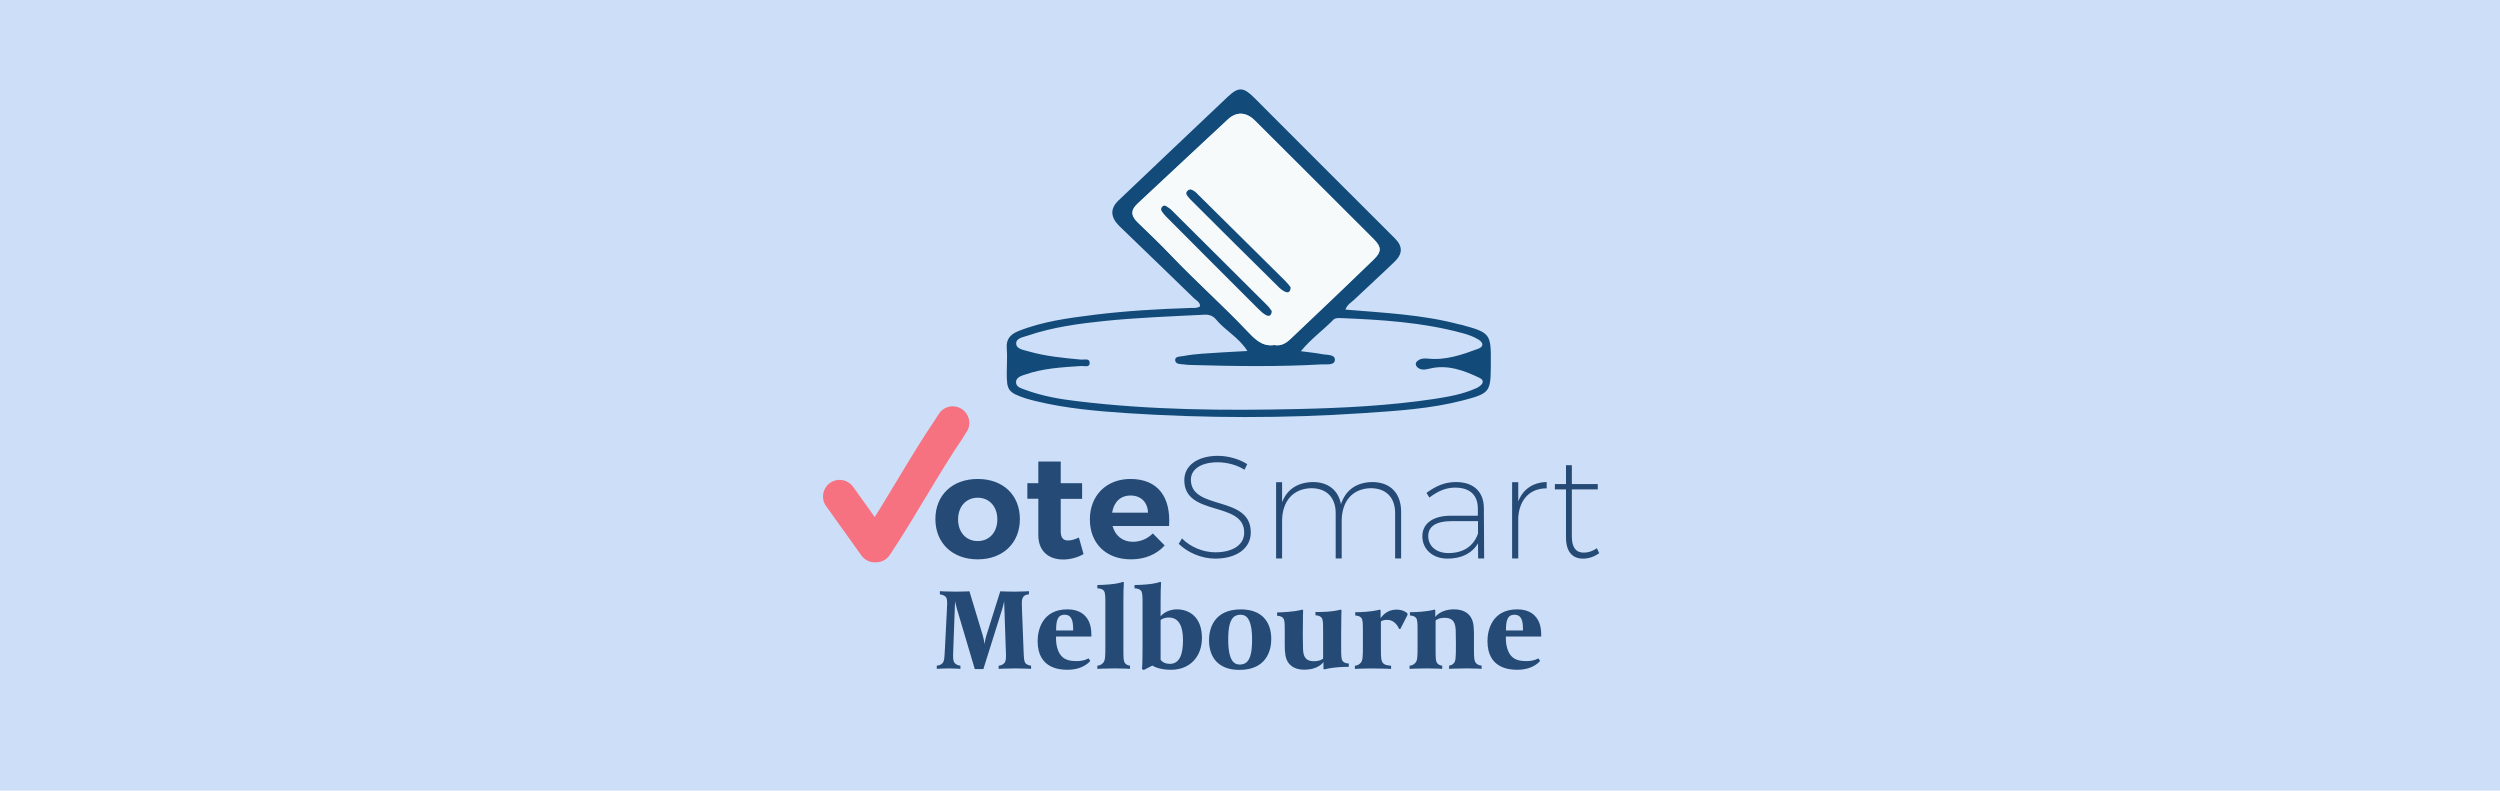 <svg xmlns="http://www.w3.org/2000/svg" viewBox="0 0 1366 432" preserveAspectRatio="xMidYMid meet"><defs><style>.cls-1{fill:#244a75}.cls-4{fill:#124b79}</style></defs><path id="Layer_1" d="M0 0h1366v432H0z" style="fill:#cddff8"/><g id="Layer_2"><path d="M735.1 169.16c21.22 1.8 42.09 2.7 62.28 8.1.34 0 .8.11 1.15.22 15.71 4.27 16.17 4.84 16.06 20.58v1.69c-.11 14.4-.57 15.18-15.14 19.01-17.78 4.61-36.13 5.74-54.48 6.97-43.12 2.92-86.25 2.81-129.49 0-16.52-1.12-33.15-2.59-49.32-6.52-1.84-.45-3.67-.9-5.51-1.46-9.75-3.26-10.67-4.39-10.55-14.4 0-4.27.34-8.66 0-12.93-.46-4.95 1.84-7.65 6.19-9.45 13.42-5.4 27.64-7.2 41.86-9 17.43-2.14 34.98-3.15 52.53-3.71 1.72 0 3.44.22 5.05-.9 0-2.25-1.95-3.15-3.21-4.27-13.53-13.16-27.18-26.32-40.83-39.48-4.93-4.84-5.28-9.56-.57-14.06 19.84-18.9 39.8-37.79 59.75-56.69 5.85-5.51 8.6-5.29 14.34.45 25.69 25.76 51.38 51.4 77.07 77.04 4.13 4.16 4.24 8.32-.23 12.6-7.34 7.09-14.91 13.95-22.36 21.03-1.61 1.46-3.67 2.59-4.59 5.29zm-53.68 22.39c-4.7-7.31-12.04-11.02-16.97-16.98-1.84-2.25-4.13-2.81-7-2.59-17.89.9-35.9 1.57-53.68 3.37-14.22 1.46-28.44 3.37-42.09 7.99-2.52.9-6.65 1.35-6.42 4.5.11 2.92 4.13 3.37 6.77 4.16 9.4 2.7 19.04 3.6 28.79 4.5 1.72.11 4.59-.9 4.59 1.8s-2.98 1.57-4.7 1.69c-10.32.67-20.64 1.24-30.39 4.61-2.06.67-4.93 1.46-5.16 3.94-.23 3.04 2.98 3.6 5.16 4.5 9.18 3.37 18.69 5.06 28.44 6.19 39.91 4.84 80.05 5.17 120.08 4.27 25-.56 50.01-1.8 74.78-5.51 7.91-1.24 15.83-2.59 23.17-5.96 2.64-1.24 5.28-3.82 1.49-5.62-8.49-4.05-17.55-7.42-27.3-4.95-2.41.56-4.47.9-6.42-.67-.92-.79-1.38-2.02-.57-3.04 1.61-1.91 4.01-2.02 6.31-1.8 9.75 1.01 18.58-2.14 27.41-5.4 2.98-1.12 2.98-3.15.23-4.95-2.75-1.69-5.85-2.81-8.95-3.6-21.91-5.96-44.39-7.31-66.86-8.21-1.38 0-2.75 0-3.67 1.01-5.51 5.62-12.16 10.35-17.66 17.1 4.24.56 7.91.9 11.35 1.57 2.64.56 7.23 0 7.23 3.04 0 3.26-4.47 2.47-7.11 2.59-23.63 1.35-47.37 1.01-70.99.34-1.49 0-3.1-.11-4.59-.34-1.84-.22-4.47 0-4.59-2.36 0-2.02 2.52-1.91 4.13-2.14 3.56-.67 7.23-1.12 10.78-1.35 7.91-.56 15.83-1.01 24.54-1.46l-.11-.22Zm14.8-3.04c4.01.79 6.88-1.24 9.29-3.6 15.14-14.28 30.16-28.68 45.19-43.19 4.24-4.16 4.24-6.75 0-11.02-21.68-21.71-43.35-43.3-65.03-64.9-4.7-4.61-9.98-4.95-14.68-.56-16.52 15.3-32.92 30.7-49.43 46.11-4.01 3.82-3.33 6.97.34 10.35 5.96 5.74 12.04 11.47 17.78 17.55 13.53 14.17 28.21 27.22 41.75 41.5 3.67 3.82 8.03 8.89 14.91 7.76h-.11Z" class="cls-4"/><path d="M696.22 188.51c-6.88 1.12-11.24-3.94-14.91-7.76-13.53-14.28-28.21-27.22-41.75-41.5-5.73-6.07-11.81-11.7-17.78-17.55-3.67-3.49-4.36-6.64-.34-10.35 16.52-15.3 32.92-30.82 49.43-46.11 4.82-4.39 9.98-4.05 14.68.56 21.79 21.59 43.35 43.3 65.03 64.9 4.24 4.27 4.36 6.86 0 11.02-14.91 14.51-30.05 28.79-45.19 43.19-2.52 2.36-5.28 4.39-9.29 3.6h.11Zm-1.38-18.56c-.69-.9-1.38-2.02-2.29-2.92-17.2-17.21-34.52-34.42-51.84-51.62-.92-.9-2.06-1.69-3.1-2.47-.8-.56-1.72-.9-2.52 0-.69.79-.8 1.8-.23 2.59.8 1.01 1.61 2.14 2.52 3.04 16.63 16.76 33.37 33.4 50.12 50.16 1.38 1.35 2.75 2.7 4.36 3.49 1.72.9 2.87 0 2.98-2.25Zm10.32-12.93c-.8-1.01-1.84-2.36-2.98-3.49-15.71-15.63-31.43-31.15-47.14-46.68-.92-.9-1.95-1.8-2.98-2.59-.92-.67-2.06-1.01-3.1 0-1.38 1.24-.57 2.36.23 3.37.69.9 1.49 1.69 2.29 2.47 15.6 15.41 31.08 30.93 46.68 46.34 1.15 1.12 2.52 2.36 4.01 3.04s3.1.34 2.98-2.36v-.11Z" style="fill:#f7fafa"/><path d="M694.84 169.95c0 2.25-1.26 3.15-2.98 2.25-1.61-.79-3.1-2.25-4.36-3.49-16.74-16.65-33.37-33.4-50.12-50.16-.92-.9-1.72-1.91-2.52-3.04-.57-.79-.57-1.8.23-2.59.8-.9 1.72-.56 2.52 0 1.15.67 2.18 1.46 3.1 2.47 17.32 17.21 34.52 34.42 51.84 51.62.92.9 1.61 2.02 2.29 2.92ZM705.16 157.02c0 2.7-1.49 3.04-2.98 2.36s-2.87-1.8-4.01-3.04c-15.6-15.41-31.2-30.82-46.68-46.34-.8-.79-1.61-1.57-2.29-2.47-.8-1.01-1.61-2.14-.23-3.37 1.15-1.01 2.18-.56 3.1 0 1.15.67 2.06 1.57 2.98 2.59 15.71 15.52 31.43 31.15 47.14 46.68 1.15 1.12 2.18 2.47 2.98 3.49v.11Z" class="cls-4"/><path d="M557.26 283.63c0 13.12-9.28 22-23.04 22s-23.12-8.88-23.12-22 9.28-21.92 23.12-21.92 23.04 8.72 23.04 21.92m-33.76.16c0 7.04 4.32 11.84 10.72 11.84s10.72-4.8 10.72-11.84-4.4-11.84-10.72-11.84-10.72 4.8-10.72 11.84M592.06 302.75c-3.2 1.84-7.2 2.96-11.2 2.96-7.68 0-13.52-4.4-13.52-13.28v-19.92h-6v-8.48h6v-11.84h12.24v11.84h11.68v8.56h-11.68v17.76c0 3.6 1.52 5.04 4.16 4.96 1.6 0 3.52-.56 5.76-1.6zM638.78 287.39H607.9c1.44 5.44 5.6 8.64 11.12 8.64 4.08 0 7.92-1.6 10.88-4.56l6.48 6.56c-4.32 4.8-10.64 7.6-18.4 7.6-13.76 0-22.48-8.8-22.48-21.84s9.04-22.08 22.16-22.08c15.12 0 22.16 10 21.12 25.68m-11.52-7.28c-.16-5.68-3.84-9.36-9.52-9.36s-9.12 3.68-10.08 9.36zM681.5 253.63l-1.52 3.04c-4.16-2.72-9.84-4.08-14.64-4.08-8.88 0-14.64 3.68-14.64 9.52 0 17.04 32.88 8.24 32.72 28.88 0 8.64-7.76 14.24-19.44 14.24-7.44 0-15.04-3.28-19.92-8.08l1.76-2.96c4.56 4.72 11.68 7.6 18.24 7.6 9.6 0 15.76-4.16 15.76-10.72.16-17.52-32.72-8.56-32.72-28.72 0-8.08 7.36-13.28 18.4-13.28 5.68 0 11.84 1.84 16 4.56M765.58 279.71v25.44h-3.28v-24.8c0-8.56-4.96-13.6-13.36-13.6-10 .24-15.84 7.12-15.84 18v20.4h-3.28v-24.8c0-8.56-5.04-13.6-13.36-13.6-10 .24-15.92 7.12-15.92 18v20.4h-3.28v-41.68h3.28v10.96c2.72-7.12 8.56-10.88 16.8-11.04 8.4 0 13.92 4.48 15.36 12.08 2.56-7.76 8.48-11.92 17.04-12.08 10 0 15.84 6.16 15.84 16.32M807.58 296.91c-3.52 5.76-9.44 8.32-16.64 8.32-8.24 0-13.76-5.2-13.76-12.24s5.92-11.2 15.52-11.2h14.8v-4.08c-.08-7.04-4.16-11.28-12.48-11.28-5.2 0-9.6 2.08-14 5.44l-1.6-2.56c4.96-3.6 9.76-5.92 16.08-5.92 9.84 0 15.2 5.44 15.28 14.08l.16 27.68h-3.28zm0-5.36v-6.8h-14.56c-8.16 0-12.64 2.8-12.64 8.16s4.24 9.28 11.04 9.28c7.76 0 13.6-3.36 16.16-10.64M829.58 273.95c2.64-6.72 8.08-10.4 15.52-10.56v3.44c-9.2 0-14.8 6.08-15.52 15.76v22.56h-3.36v-41.68h3.36zM873.82 302.27c-2.64 1.84-5.6 2.96-8.72 2.96-5.92.08-9.44-3.76-9.44-11.6v-26.24h-6.08v-2.88h6.08v-10.32h3.2v10.32h14.16v2.88h-14.16v25.84c0 5.92 2.32 8.8 6.64 8.72 2.4 0 4.88-.88 7.04-2.4zM554.53 365.22c-4.18 0-8.86.25-8.86.25v-1.75c.75-.06 2.18-.31 3.12-1.44.87-1 .87-2.43.87-4.68 0-.44-1-29.2-1-29.2s-.25 1.81-1.12 4.62l-10.23 32.57h-4.68l-9.67-32.57c-.87-2.93-1.12-4.62-1.12-4.62s-1.06 28.76-1.06 29.2c0 2.25 0 3.68.87 4.68.94 1.12 2.37 1.37 3.12 1.44v1.75s-3.18-.25-6.55-.25-6.36.25-6.36.25v-1.75c.75-.06 2.25-.31 3.18-1.44 1-1.12 1-3 1.31-8.67l1-19.72c.06-.87.19-3.49.19-4.18 0-1.25-.06-2.5-.62-3.37-.12-.19-1.06-1.37-3.37-1.56v-1.75s4.06.25 8.73.25c4.06 0 7.42-.19 7.42-.19l7.24 23.96c.81 2.68.94 4.8.94 4.99.06-.31.44-2.68 1.12-4.93l7.55-24.02s3.87.19 7.74.19c4.18 0 7.92-.25 7.92-.25v1.75c-.81.06-2.12.12-3.06 1.31-.75 1-.81 2.18-.81 4.06 0 .94.06 2.68.12 3.99l.81 20.96c.19 4.62.25 6.05.94 7.11.12.19.94 1.31 3.18 1.5v1.75s-4.55-.25-8.86-.25ZM577 347.81v.37c0 2.56.19 4.18.75 6.05 1.93 6.55 6.61 6.99 10.79 6.99 3.87 0 6.24-1.5 6.24-1.5l.94 1.37s-3.37 4.87-12.54 4.87c-4.18 0-16.22-.69-16.22-15.66 0-6.05 2.56-17.35 16.28-17.35 7.05 0 9.73 3.49 10.79 4.99 2 2.87 2.31 6.36 2.31 9.48v.37H577Zm9.36-3.93c0-3.74-.37-7.99-4.62-7.99-3.99 0-4.68 3.37-4.68 8.61h9.3zM609.01 365.22c-5.24 0-9.42.25-9.42.25v-1.75c.69 0 2.12-.31 3.12-1.5 1.19-1.31 1.25-3.18 1.25-9.05v-23.21c0-4.37-.06-6.05-.75-7.05-.81-1.25-2.43-1.37-3.62-1.44v-1.81s5.18-.06 9.17-.62c3.18-.44 4.87-1.12 4.87-1.12l.44.31c-.19 2.25-.25 6.86-.25 11.6v25.39c0 4.62.12 5.68.62 6.68.56 1.19 1.93 1.75 3 1.81v1.75s-3.06-.25-8.42-.25ZM653.56 359.42c-3 4.24-7.86 6.55-13.73 6.55-7.05 0-10.17-2.31-10.17-2.31l-4.74 2.43-.94-.56c.25-2.43.31-7.49.31-12.67v-22.9c0-4.37-.06-6.05-.75-7.05-.81-1.25-2.43-1.37-3.62-1.44v-1.81s5.18-.06 9.17-.62c3.18-.44 4.87-1.12 4.87-1.12l.44.31c-.19 2.25-.25 6.86-.25 11.6v6.93s2.87-3.81 8.92-3.81c6.86 0 13.66 4.3 13.66 15.6 0 4.43-1.19 8.05-3.18 10.86Zm-14.97-22.02c-2.87 0-4.43 1.37-4.43 1.37v21.71s1.31 2.25 5.05 2.25c5.55 0 7.18-5.62 7.18-12.98 0-6.8-1.81-12.35-7.8-12.35M677.21 366.03c-11.29 0-16.6-6.61-16.6-16.28 0-5.8 2.37-16.78 17.41-16.78 11.29 0 16.6 6.61 16.6 16.28 0 5.8-2.37 16.78-17.41 16.78m.44-30.13c-1.12 0-2.75.31-3.93 1.62-1.56 1.75-2.62 4.87-2.62 11.98 0 13.35 4.37 13.6 6.49 13.6 1.12 0 2.75-.31 3.93-1.62 1.56-1.75 2.62-4.87 2.62-11.98 0-13.35-4.37-13.6-6.49-13.6M728.07 364.91c-3.18.44-4.49.87-4.49.87l-.44-.31v-3.74s-2.56 4.18-10.48 4.18c-4.06 0-6.86-1.31-8.67-3.74-1.62-2.18-2-5.49-2-9.42v-7.8c0-4.37-.06-6.05-.75-7.05-.94-1.37-3.06-1.44-3.43-1.44v-1.81s5.3-.12 9.3-.69c3.18-.44 4.49-.87 4.49-.87l.44.31s-.19 2.37-.19 13.66c0 3 .06 6.43.12 7.55.19 3.24.69 6.68 5.99 6.68 3.49 0 4.99-1.44 4.99-1.44v-15.16c0-4.37-.06-6.05-.75-7.05-.94-1.37-3.06-1.44-3.43-1.44v-1.81s5.3.12 9.3-.44c3.18-.44 4.49-.87 4.49-.87l.44.31s-.19 3.68-.19 12.29v8.36c0 4.37.06 6.05.75 7.05.94 1.37 3.06 1.44 3.43 1.44v1.81s-4.93 0-8.92.56ZM765.13 343.7h-.62c-.19-.31-1.93-4.99-6.49-4.99-1.44 0-2.31.12-3.49.81v15.85c0 4.37.25 5.74.94 6.68.87 1.31 2.93 1.62 4.62 1.68v1.75s-4.99-.25-10.36-.25-9.42.25-9.42.25v-1.75c.69 0 2.12-.31 3.12-1.5 1.19-1.31 1.25-3.18 1.25-9.05v-8.36c0-4.37-.06-6.05-.75-7.05-.94-1.37-3.06-1.44-3.43-1.44v-1.81s4.93 0 8.92-.56c3.18-.44 4.49-.87 4.49-.87l.44.31v4.37c2.12-3 5.12-4.68 8.67-4.68 4.31 0 6.05 2.18 6.05 2.18v.69l-3.93 7.74ZM800.88 365.22c-5.3 0-9.11.25-9.11.25v-1.75c1.31-.25 1.81-.56 2.5-1.25 1.12-1.19 1.25-2.62 1.25-10.67 0-2.99-.06-6.43-.12-7.55-.19-3.24-.81-6.68-6.12-6.68-3.37 0-4.87 1.44-4.87 1.44v16.22c0 4.62.12 5.68.62 6.68.56 1.19 1.93 1.75 3 1.81v1.75s-3.06-.25-8.42-.25-9.42.25-9.42.25v-1.75c.69 0 2.12-.31 3.12-1.5 1.19-1.31 1.25-3.18 1.25-9.05v-8.36c0-4.37-.06-6.05-.75-7.05-.94-1.37-3.06-1.44-3.43-1.44v-1.81s4.93 0 8.92-.56c3.18-.44 4.49-.87 4.49-.87l.44.31v3.74s2.62-4.18 10.29-4.18c5.74 0 9.17 2.68 10.29 7.05.38 1.37.56 3.99.56 6.11v9.11c0 4.31.19 5.8.87 6.8.5.75 1.56 1.56 3.31 1.68v1.75s-3.06-.25-8.67-.25ZM822.79 347.81v.37c0 2.56.19 4.18.75 6.05 1.93 6.55 6.61 6.99 10.79 6.99 3.87 0 6.24-1.5 6.24-1.5l.94 1.37s-3.37 4.87-12.54 4.87c-4.18 0-16.22-.69-16.22-15.66 0-6.05 2.56-17.35 16.28-17.35 7.05 0 9.73 3.49 10.79 4.99 2 2.87 2.31 6.36 2.31 9.48v.37h-19.34Zm9.36-3.93c0-3.74-.38-7.99-4.62-7.99-3.99 0-4.68 3.37-4.68 8.61h9.3z" class="cls-1"/><path id="Generative_Object" d="M520.56 231.08c-.18.2-.29.51-.46.73-.52.67-.89 1.49-1.37 2.2-13.22 19.33-26.74 44.23-40.07 64.17l-.64.02c-2.33-3.22-4.59-6.49-6.93-9.7-1.14-1.57-2.25-3.16-3.38-4.73-2.37-3.31-4.73-6.62-7.1-9.93-.61-.86-1.22-1.71-1.84-2.57" style="fill:none;stroke:#f67280;stroke-linecap:round;stroke-linejoin:round;stroke-width:18.14px"/></g></svg>